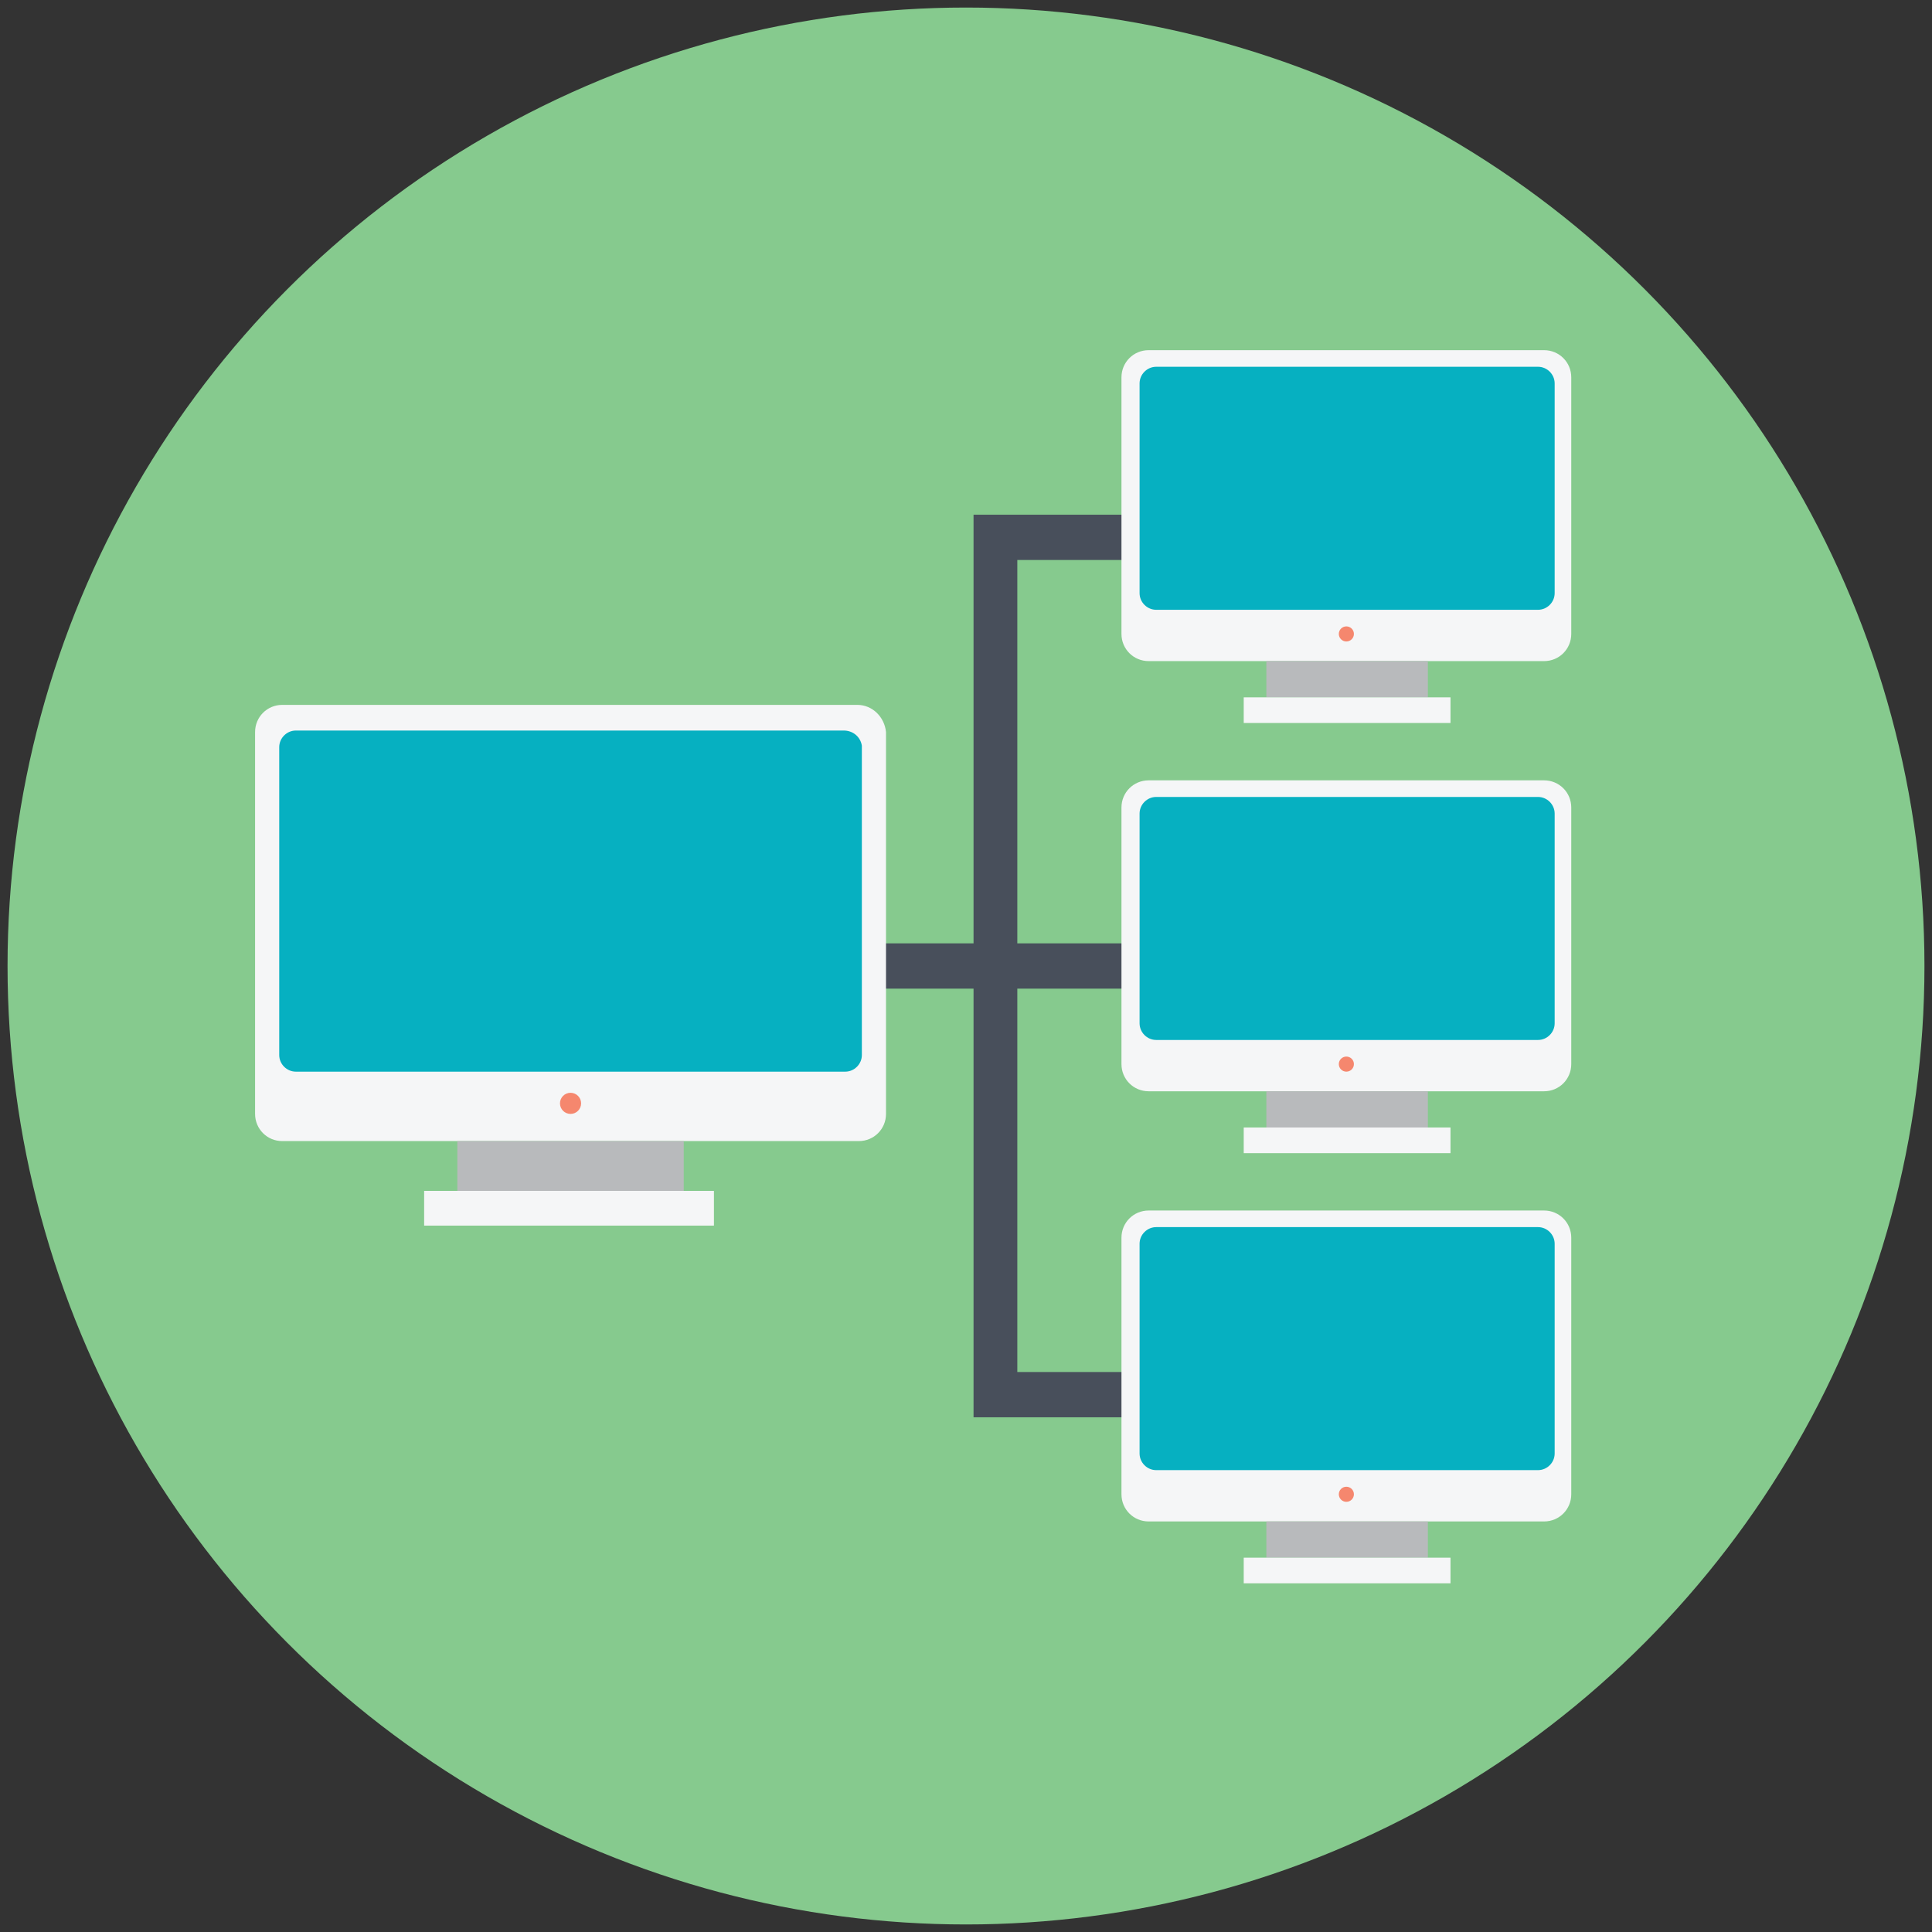 <?xml version="1.0" encoding="UTF-8"?>
<svg xmlns="http://www.w3.org/2000/svg" xmlns:xlink="http://www.w3.org/1999/xlink" id="Layer_1" style="enable-background:new 0 0 128 128;" version="1.1" viewBox="0 0 128 128" xml:space="preserve"><rect x="0" y="0" width="128" height="128" fill="#333333" stroke="none"/><style type="text/css">
	.st0{fill:#F5876E;}
	.st1{fill:#F5F6F7;}
	.st2{fill:#D4DDDD;}
	.st3{fill:#F0C040;}
	.st4{fill:#F4DA80;}
	.st5{fill:#F0F2F4;}
	.st6{fill:#06B0C1;}
	.st7{fill:#FFFFFF;}
	.st8{fill:#86CA8E;}
	.st9{fill:#484F5B;}
	.st10{fill:#31373E;}
	.st11{fill:#F8C149;}
	.st12{fill:#2CC0D5;}
	.st13{fill:#AFBABA;}
	.st14{fill:#FDFEFF;}
	.st15{fill:#A1A1A3;}
	.st16{fill:#E8E8E8;}
	.st17{fill:#C2E1B5;}
	.st18{fill:#FCFDFB;}
	.st19{fill:#9E9E9E;}
	.st20{fill:#97D9EF;}
	.st21{fill:#FAFBFC;}
	.st22{fill:#F2E9F3;}
	.st23{fill:#C9C9C9;}
	.st24{fill:#E2E2E2;}
	.st25{fill:#6F798F;}
	.st26{fill:#C4C4C4;}
	.st27{fill:#B8BABC;}
	.st28{fill:#F4FBFD;}
	.st29{fill:#FAFAFA;}
	.st30{fill:#737574;}
	.st31{fill:#FEFBEE;}
	.st32{fill:#F6F9FB;}
	.st33{fill:#CED9E1;}
	.st34{fill:#7A7D7B;}
	.st35{fill:#DDE5EC;}
	.st36{fill:#F4F4F4;}
	.st37{fill:#E8EAE9;}
	.st38{fill:#EFEFEF;}
	.st39{fill:none;}
	.st40{fill:#E8CA78;}
	.st41{fill:#F9F9FA;}
	.st42{fill:#E77961;}
	.st43{fill:#FBF7F5;}
	.st44{fill:#F7F1EE;}
	.st45{fill:#DFE1E0;}
	.st46{fill:#52C1AD;}
</style><g><circle class="st8" cx="64" cy="64" r="63.5" style="fill: #86CA8E;"/><g><polygon class="st9" points="64.5,62.5 57.8,62.5 57.8,65.5 64.5,65.5 64.5,93.9 77,93.9 77,90.9 67.4,90.9 67.4,65.5 77.8,65.5     77.8,62.5 67.4,62.5 67.4,37.1 76.2,37.1 76.2,34.1 64.5,34.1   " style="fill: #484F5B;"/><path class="st1" d="M102.3,23.2H76.1c-1,0-1.8,0.8-1.8,1.8v17c0,1,0.8,1.8,1.8,1.8h26.2c1,0,1.8-0.8,1.8-1.8V25    C104.1,24,103.3,23.2,102.3,23.2z" style="fill: #F5F6F7;"/><path class="st1" d="M102.3,51.7H76.1c-1,0-1.8,0.8-1.8,1.8v17c0,1,0.8,1.8,1.8,1.8h26.2c1,0,1.8-0.8,1.8-1.8v-17    C104.1,52.5,103.3,51.7,102.3,51.7z" style="fill: #F5F6F7;"/><path class="st1" d="M56.8,46.7H18.7c-1,0-1.8,0.8-1.8,1.8v25.3c0,1,0.8,1.8,1.8,1.8h38.2c1,0,1.8-0.8,1.8-1.8V48.5    C58.6,47.5,57.8,46.7,56.8,46.7z" style="fill: #F5F6F7;"/><path class="st1" d="M102.3,80.2H76.1c-1,0-1.8,0.8-1.8,1.8v17c0,1,0.8,1.8,1.8,1.8h26.2c1,0,1.8-0.8,1.8-1.8V82    C104.1,81,103.3,80.2,102.3,80.2z" style="fill: #F5F6F7;"/><rect class="st27" height="2.4" width="10.7" x="83.9" y="43.8" style="fill: #B8BABC;"/><rect class="st1" height="1.7" width="13.7" x="82.4" y="46.2" style="fill: #F5F6F7;"/><circle class="st0" cx="89.2" cy="42" r="0.5" style="fill: #F5876E;"/><rect class="st27" height="2.4" width="10.7" x="83.9" y="72.3" style="fill: #B8BABC;"/><rect class="st1" height="1.7" width="13.7" x="82.4" y="74.7" style="fill: #F5F6F7;"/><circle class="st0" cx="89.2" cy="70.5" r="0.5" style="fill: #F5876E;"/><rect class="st27" height="3.3" width="15" x="30.3" y="75.6" style="fill: #B8BABC;"/><rect class="st1" height="2.3" width="19.2" x="28.1" y="78.9" style="fill: #F5F6F7;"/><circle class="st0" cx="37.8" cy="73.1" r="0.7" style="fill: #F5876E;"/><path class="st6" d="M101.9,24.3H76.6c-0.6,0-1.1,0.5-1.1,1.1v13.9c0,0.6,0.5,1.1,1.1,1.1h25.3c0.6,0,1.1-0.5,1.1-1.1V25.4    C103,24.8,102.5,24.3,101.9,24.3z" style="fill: #06B0C1;"/><path class="st6" d="M101.9,52.8H76.6c-0.6,0-1.1,0.5-1.1,1.1v13.9c0,0.6,0.5,1.1,1.1,1.1h25.3c0.6,0,1.1-0.5,1.1-1.1V53.9    C103,53.3,102.5,52.8,101.9,52.8z" style="fill: #06B0C1;"/><path class="st6" d="M55.9,48.4H19.6c-0.6,0-1.1,0.5-1.1,1.1v20.4c0,0.6,0.5,1.1,1.1,1.1h36.4c0.6,0,1.1-0.5,1.1-1.1V49.4    C57,48.8,56.5,48.4,55.9,48.4z" style="fill: #06B0C1;"/><path class="st6" d="M101.9,81.3H76.6c-0.6,0-1.1,0.5-1.1,1.1v13.9c0,0.6,0.5,1.1,1.1,1.1h25.3c0.6,0,1.1-0.5,1.1-1.1V82.4    C103,81.8,102.5,81.3,101.9,81.3z" style="fill: #06B0C1;"/><rect class="st27" height="2.4" width="10.7" x="83.9" y="100.8" style="fill: #B8BABC;"/><rect class="st1" height="1.7" width="13.7" x="82.4" y="103.2" style="fill: #F5F6F7;"/><circle class="st0" cx="89.2" cy="99" r="0.5" style="fill: #F5876E;"/></g></g>
	</svg>
